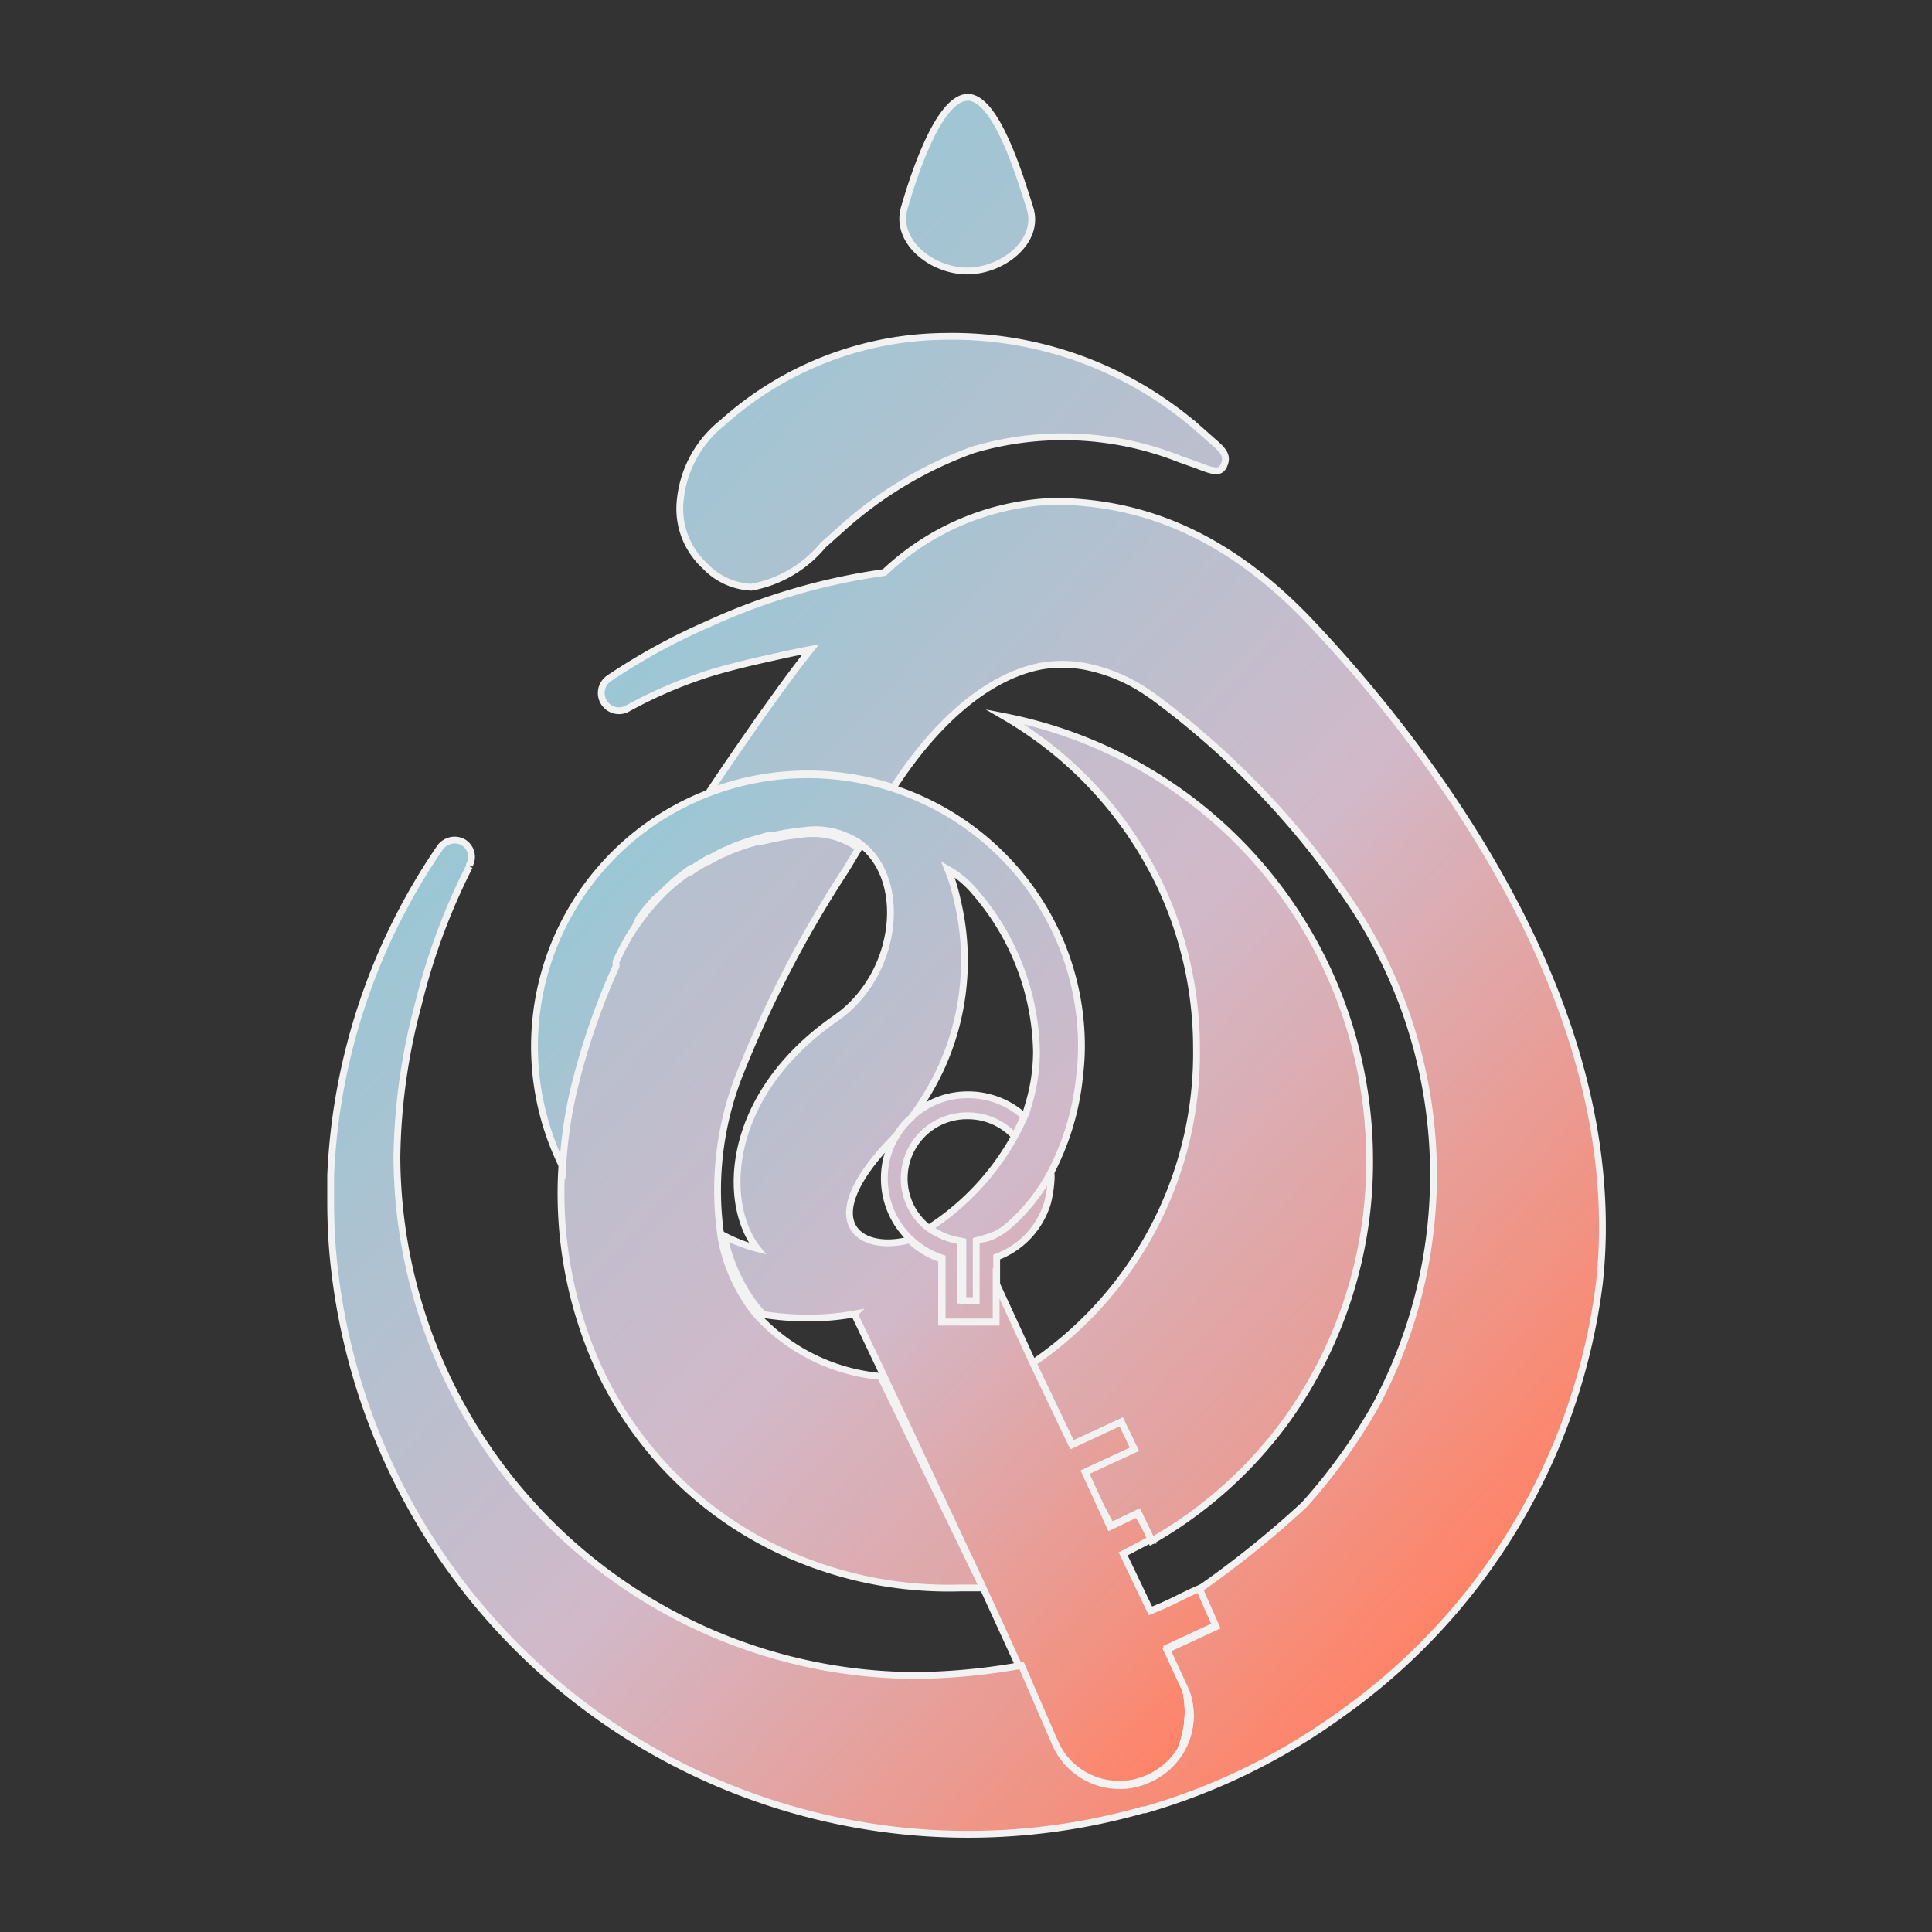 <svg id="图层_1" data-name="图层 1" xmlns="http://www.w3.org/2000/svg" xmlns:xlink="http://www.w3.org/1999/xlink"
     viewBox="0 0 70.87 70.87">
    <rect x="0" y="0" width="70.87" height="70.87" fill="#333333" stroke="none"/>
    <defs>
        <style>
            .cls-1,.cls-10,.cls-11,.cls-2,.cls-3,.cls-4,.cls-5,.cls-6,.cls-7,.cls-8,.cls-9{stroke:#f2f2f2;stroke-miterlimit:10;stroke-width:0.25px;}.cls-1{fill:url(#未命名的渐变_159);}.cls-2{fill:url(#未命名的渐变_159-2);}.cls-3{fill:url(#未命名的渐变_159-3);}.cls-4{fill:url(#未命名的渐变_159-4);}.cls-5{fill:url(#未命名的渐变_159-5);}.cls-6{fill:url(#未命名的渐变_159-6);}.cls-7{fill:url(#未命名的渐变_159-7);}.cls-8{fill:url(#未命名的渐变_159-8);}.cls-9{fill:url(#未命名的渐变_159-9);}.cls-10{fill:url(#未命名的渐变_159-10);}.cls-11{fill:url(#未命名的渐变_159-11);}
        </style>
        <linearGradient id="未命名的渐变_159" x1="31.63" y1="3.57" x2="74.63" y2="42.95" gradientUnits="userSpaceOnUse">
            <stop offset="0" stop-color="#9ac7d5"/>
            <stop offset="0.5" stop-color="#d1b9c9"/>
            <stop offset="0.87" stop-color="#f29282"/>
            <stop offset="1" stop-color="#ff8367"/>
        </linearGradient>
        <linearGradient id="未命名的渐变_159-2" x1="25.83" y1="9.91" x2="68.83" y2="49.28"
                        xlink:href="#未命名的渐变_159"/>
        <linearGradient id="未命名的渐变_159-3" x1="13.14" y1="23.75" x2="56.15" y2="63.14"
                        xlink:href="#未命名的渐变_159"/>
        <linearGradient id="未命名的渐变_159-4" x1="10.61" y1="26.53" x2="53.61" y2="65.9"
                        xlink:href="#未命名的渐变_159"/>
        <linearGradient id="未命名的渐变_159-5" x1="17.01" y1="19.54" x2="60.01" y2="58.91"
                        xlink:href="#未命名的渐变_159"/>
        <linearGradient id="未命名的渐变_159-6" x1="36.16" y1="45.25" x2="36.4" y2="45.48"
                        xlink:href="#未命名的渐变_159"/>
        <linearGradient id="未命名的渐变_159-7" x1="21.27" y1="32.72" x2="48.99" y2="58.1"
                        xlink:href="#未命名的渐变_159"/>
        <linearGradient id="未命名的渐变_159-8" x1="42.18" y1="56.55" x2="42.22" y2="56.59"
                        xlink:href="#未命名的渐变_159"/>
        <linearGradient id="未命名的渐变_159-9" x1="42.59" y1="62.37" x2="44.12" y2="63.78"
                        xlink:href="#未命名的渐变_159"/>
        <linearGradient id="未命名的渐变_159-10" x1="18.76" y1="28.13" x2="52.99" y2="59.47"
                        xlink:href="#未命名的渐变_159"/>
        <linearGradient id="未命名的渐变_159-11" x1="42.76" y1="62.53" x2="44" y2="63.66"
                        xlink:href="#未命名的渐变_159"/>
    </defs>
    <title>P&amp;amp;KU</title>
    <path class="cls-1"
          d="M37.78,7.63c.39,1.22-1,2.31-2.3,2.31s-2.66-1.08-2.31-2.31c.31-1.07,1.23-4,2.3-4.06S37.44,6.56,37.78,7.63Z"/>
    <path class="cls-2"
          d="M44.51,16.21l-.61-.54a13.73,13.73,0,0,0-9.22-3.33h0a12.36,12.36,0,0,0-8.18,3.17,4.14,4.14,0,0,0-1.56,3,2.84,2.84,0,0,0,.91,2.24,2.5,2.5,0,0,0,1.71.79A4.45,4.45,0,0,0,30.19,20l.65-.58a14.56,14.56,0,0,1,4.86-2.92,11.62,11.62,0,0,1,7.58.34l.62.22c.62.24.86.32,1,0S44.9,16.54,44.51,16.21Z"/>
    <path class="cls-3"
          d="M38.56,43.23a4.57,4.57,0,0,1-.13.88,3.06,3.06,0,0,1-1.87,2h0V48.5h-2V46.15a3.17,3.17,0,0,1-1-.55l-.18-.16a3.06,3.06,0,0,1-.94-2.21,3,3,0,0,1,.48-1.64,2.47,2.47,0,0,1,.53-.63,3,3,0,0,1,2.06-.8,3.06,3.06,0,0,1,2.06.79c-.11.25-.23.49-.36.73l-.07-.08a2.33,2.33,0,0,0-1.63-.67A2.3,2.3,0,0,0,34,45l0,0a2.49,2.49,0,0,0,.93.44l.3.06v2.19h.49v-2.2l.29-.08.22-.07.21-.08.19-.11,0,0a2.93,2.93,0,0,0,.36-.28A6.85,6.85,0,0,0,38.55,43,1.77,1.77,0,0,1,38.56,43.23Z"/>
    <path class="cls-4"
          d="M36.06,58.25l-.85,0a14.55,14.55,0,0,1-6.59-1.37A13.8,13.8,0,0,1,22,50.27a15.52,15.52,0,0,1-1.39-7.47A17.13,17.13,0,0,1,21,40.17a26,26,0,0,1,1.52-4.72.59.59,0,0,0,0-.08.36.36,0,0,1,0-.09,1,1,0,0,1,.07-.15,0,0,0,0,1,0,0,6.36,6.36,0,0,1,.3-.58c.05-.09.1-.19.16-.28L23.3,34l.18-.25.18-.24a2.11,2.11,0,0,1,.19-.23c.06-.08.13-.15.19-.22l.2-.21c.07-.07.13-.14.2-.2l.21-.19.21-.17h0l.21-.16.19-.14.06,0,.19-.13.22-.13s0,0,0,0l.19-.12.05,0,.2-.11h0l.22-.12.24-.1.22-.1.42-.15.15-.05.66-.19.18,0a9.29,9.29,0,0,1,1.12-.18,2.89,2.89,0,0,1,2.12.51l-.47.78a42.24,42.24,0,0,0-3.94,7.61,11.62,11.62,0,0,0-.62,6,6.25,6.25,0,0,0,.88,2.17,4.34,4.34,0,0,0,.56.72,7,7,0,0,0,4.39,2.09Z"/>
    <path class="cls-5"
          d="M50.24,42.45a16.23,16.23,0,0,1-3.07,9.68l0,0a15.76,15.76,0,0,1-4.92,4.39h0L42,56l-.24-.51-1,.48L40,54.56,39.8,54l1.81-.84-.48-1L39.32,53,37.89,50a13.76,13.76,0,0,0,6-11.56,14,14,0,0,0-1.25-5.78,14.27,14.27,0,0,0-5.78-6.37A16.57,16.57,0,0,1,50.24,42.45Z"/>
    <path class="cls-6" d="M36.5,45.3l-.21.09-.22.06.22-.07Z"/>
    <path class="cls-7"
          d="M43.5,62a3.71,3.71,0,0,1-.2,2.2v0a2.61,2.61,0,0,1-1.13,1,2.9,2.9,0,0,1-.54.19,2.64,2.64,0,0,1-.55.06A2.58,2.58,0,0,1,38.73,64l-1.37-2.92-1.3-2.84-3.72-7.94-1-2.1a9.74,9.74,0,0,1-1.72.15A10.51,10.51,0,0,1,28,48.22a4.34,4.34,0,0,1-.56-.72,6.25,6.25,0,0,1-.88-2.17,5.64,5.64,0,0,0,1.22.47c-1.31-1.66-1.19-5.63,2.88-8.45a4.65,4.65,0,0,0,.59-.49,4.85,4.85,0,0,0,1.05-1.58c.65-1.59.44-3.41-.71-4.3a2.89,2.89,0,0,0-2.12-.51,9.29,9.29,0,0,0-1.12.18l-.18,0-.66.19-.15.05-.42.15-.22.1-.24.1-.22.12h0l-.2.11-.05,0-.19.12s0,0,0,0l-.22.13-.19.13-.06,0-.19.14-.21.16h0l-.21.17-.21.19c-.07.06-.13.13-.2.2L24,33c-.06.07-.13.14-.19.22a2.11,2.11,0,0,0-.19.23l-.18.24L23.3,34l-.17.26c-.06.09-.11.19-.16.28a6.36,6.36,0,0,0-.3.58,0,0,0,0,0,0,0,1,1,0,0,0-.07.15.36.36,0,0,0,0,.09.59.59,0,0,1,0,.08A26,26,0,0,0,21,40.17a17.13,17.13,0,0,0-.36,2.63A9.95,9.95,0,0,1,26,29.09a10.1,10.1,0,0,1,11.5,3.11,9.87,9.87,0,0,1,2.17,6.19,9,9,0,0,1-.06,1A9.72,9.72,0,0,1,38.55,43a6.85,6.85,0,0,1-1.47,1.89,2.93,2.93,0,0,1-.36.28l0,0-.19.11-.21.08-.22.07-.29.08v2.2h-.49V45.54l-.3-.06a2.49,2.49,0,0,1-.93-.44,9.39,9.39,0,0,0,3.13-3.36c.13-.24.25-.48.36-.73s.09-.25.13-.37a6.78,6.78,0,0,0,.31-2,9.18,9.18,0,0,0-2.25-5.85,3.59,3.59,0,0,0-1-.84A6.75,6.75,0,0,1,35.11,33a9.48,9.48,0,0,1-.61,6.22A10.22,10.22,0,0,1,33.43,41a2.47,2.47,0,0,0-.53.63l-.2.21c-2.92,3.05-1.1,4.12.66,3.64l.18.16a3.17,3.17,0,0,0,1,.55V48.5h2V47.07L37.89,50,39.32,53l1.81-.84.48,1L39.8,54l.24.52L40.72,56l1-.48L42,56l.23.5h0l-.07,0-.14.07L41.2,57l1,2.09c.9-.36,1.09-.52,1.84-.84l.6,1.35-1.81.84.62,1.34A1.19,1.19,0,0,1,43.5,62Z"/>
    <path class="cls-8" d="M42.24,56.56l-.08,0,.07,0Z"/>
    <path class="cls-9" d="M43.3,64.22a3.71,3.71,0,0,0,.2-2.2A2.53,2.53,0,0,1,43.3,64.22Z"/>
    <path class="cls-10"
          d="M58.78,44.94a18.94,18.94,0,0,1-.11,2.12,22.85,22.85,0,0,1-9.44,15.79A23.18,23.18,0,0,1,42,66.39l-.07,0h0a23.4,23.4,0,0,1-29.7-20.2c-.07-.71-.1-1.43-.1-2.15,0-.31,0-.62,0-.93a23,23,0,0,1,4-12,.66.66,0,0,1,.83-.23.62.62,0,0,1,.26.85l0,.05a23.49,23.49,0,0,0-1.88,5.08,22.58,22.58,0,0,0-.78,5.6,19.1,19.1,0,0,0,19.14,19,23.38,23.38,0,0,0,3.77-.37L38.73,64a2.58,2.58,0,0,0,2.35,1.5,2.64,2.64,0,0,0,.55-.06,2.9,2.9,0,0,0,.54-.19,2.61,2.61,0,0,0,1.13-1v0a2.53,2.53,0,0,0,.2-2.2,1.19,1.19,0,0,0-.08-.2l-.62-1.34,1.81-.84L44,58.29a36.14,36.14,0,0,0,3.84-3.09,20.74,20.74,0,0,0,2.62-3.64,17.92,17.92,0,0,0-1.2-18.86,30.45,30.45,0,0,0-6.61-6.89c-.17-.13-.34-.26-.51-.37a6.08,6.08,0,0,0-2.37-1,4.58,4.58,0,0,0-1.61,0c-1.87.37-3.76,1.94-5.39,4.45a10.11,10.11,0,0,0-6.76.17c.63-.95,1.27-1.87,1.89-2.76.51-.71,1.12-1.58,1.84-2.48-.58.11-1.16.24-1.74.37s-1.28.3-1.91.49A16.53,16.53,0,0,0,23,26a.65.65,0,0,1-.67-1.11,22.84,22.84,0,0,1,3.65-2A23.15,23.15,0,0,1,32.44,21a9.54,9.54,0,0,1,6.19-2.61c3.56,0,6.68,1.48,9.54,4.54a51.26,51.26,0,0,1,4.07,4.9C55.86,32.82,58.76,38.72,58.78,44.94Z"/>
    <path class="cls-11" d="M43.3,64.22a3.71,3.71,0,0,0,.2-2.2A2.53,2.53,0,0,1,43.3,64.22Z"/>
</svg>